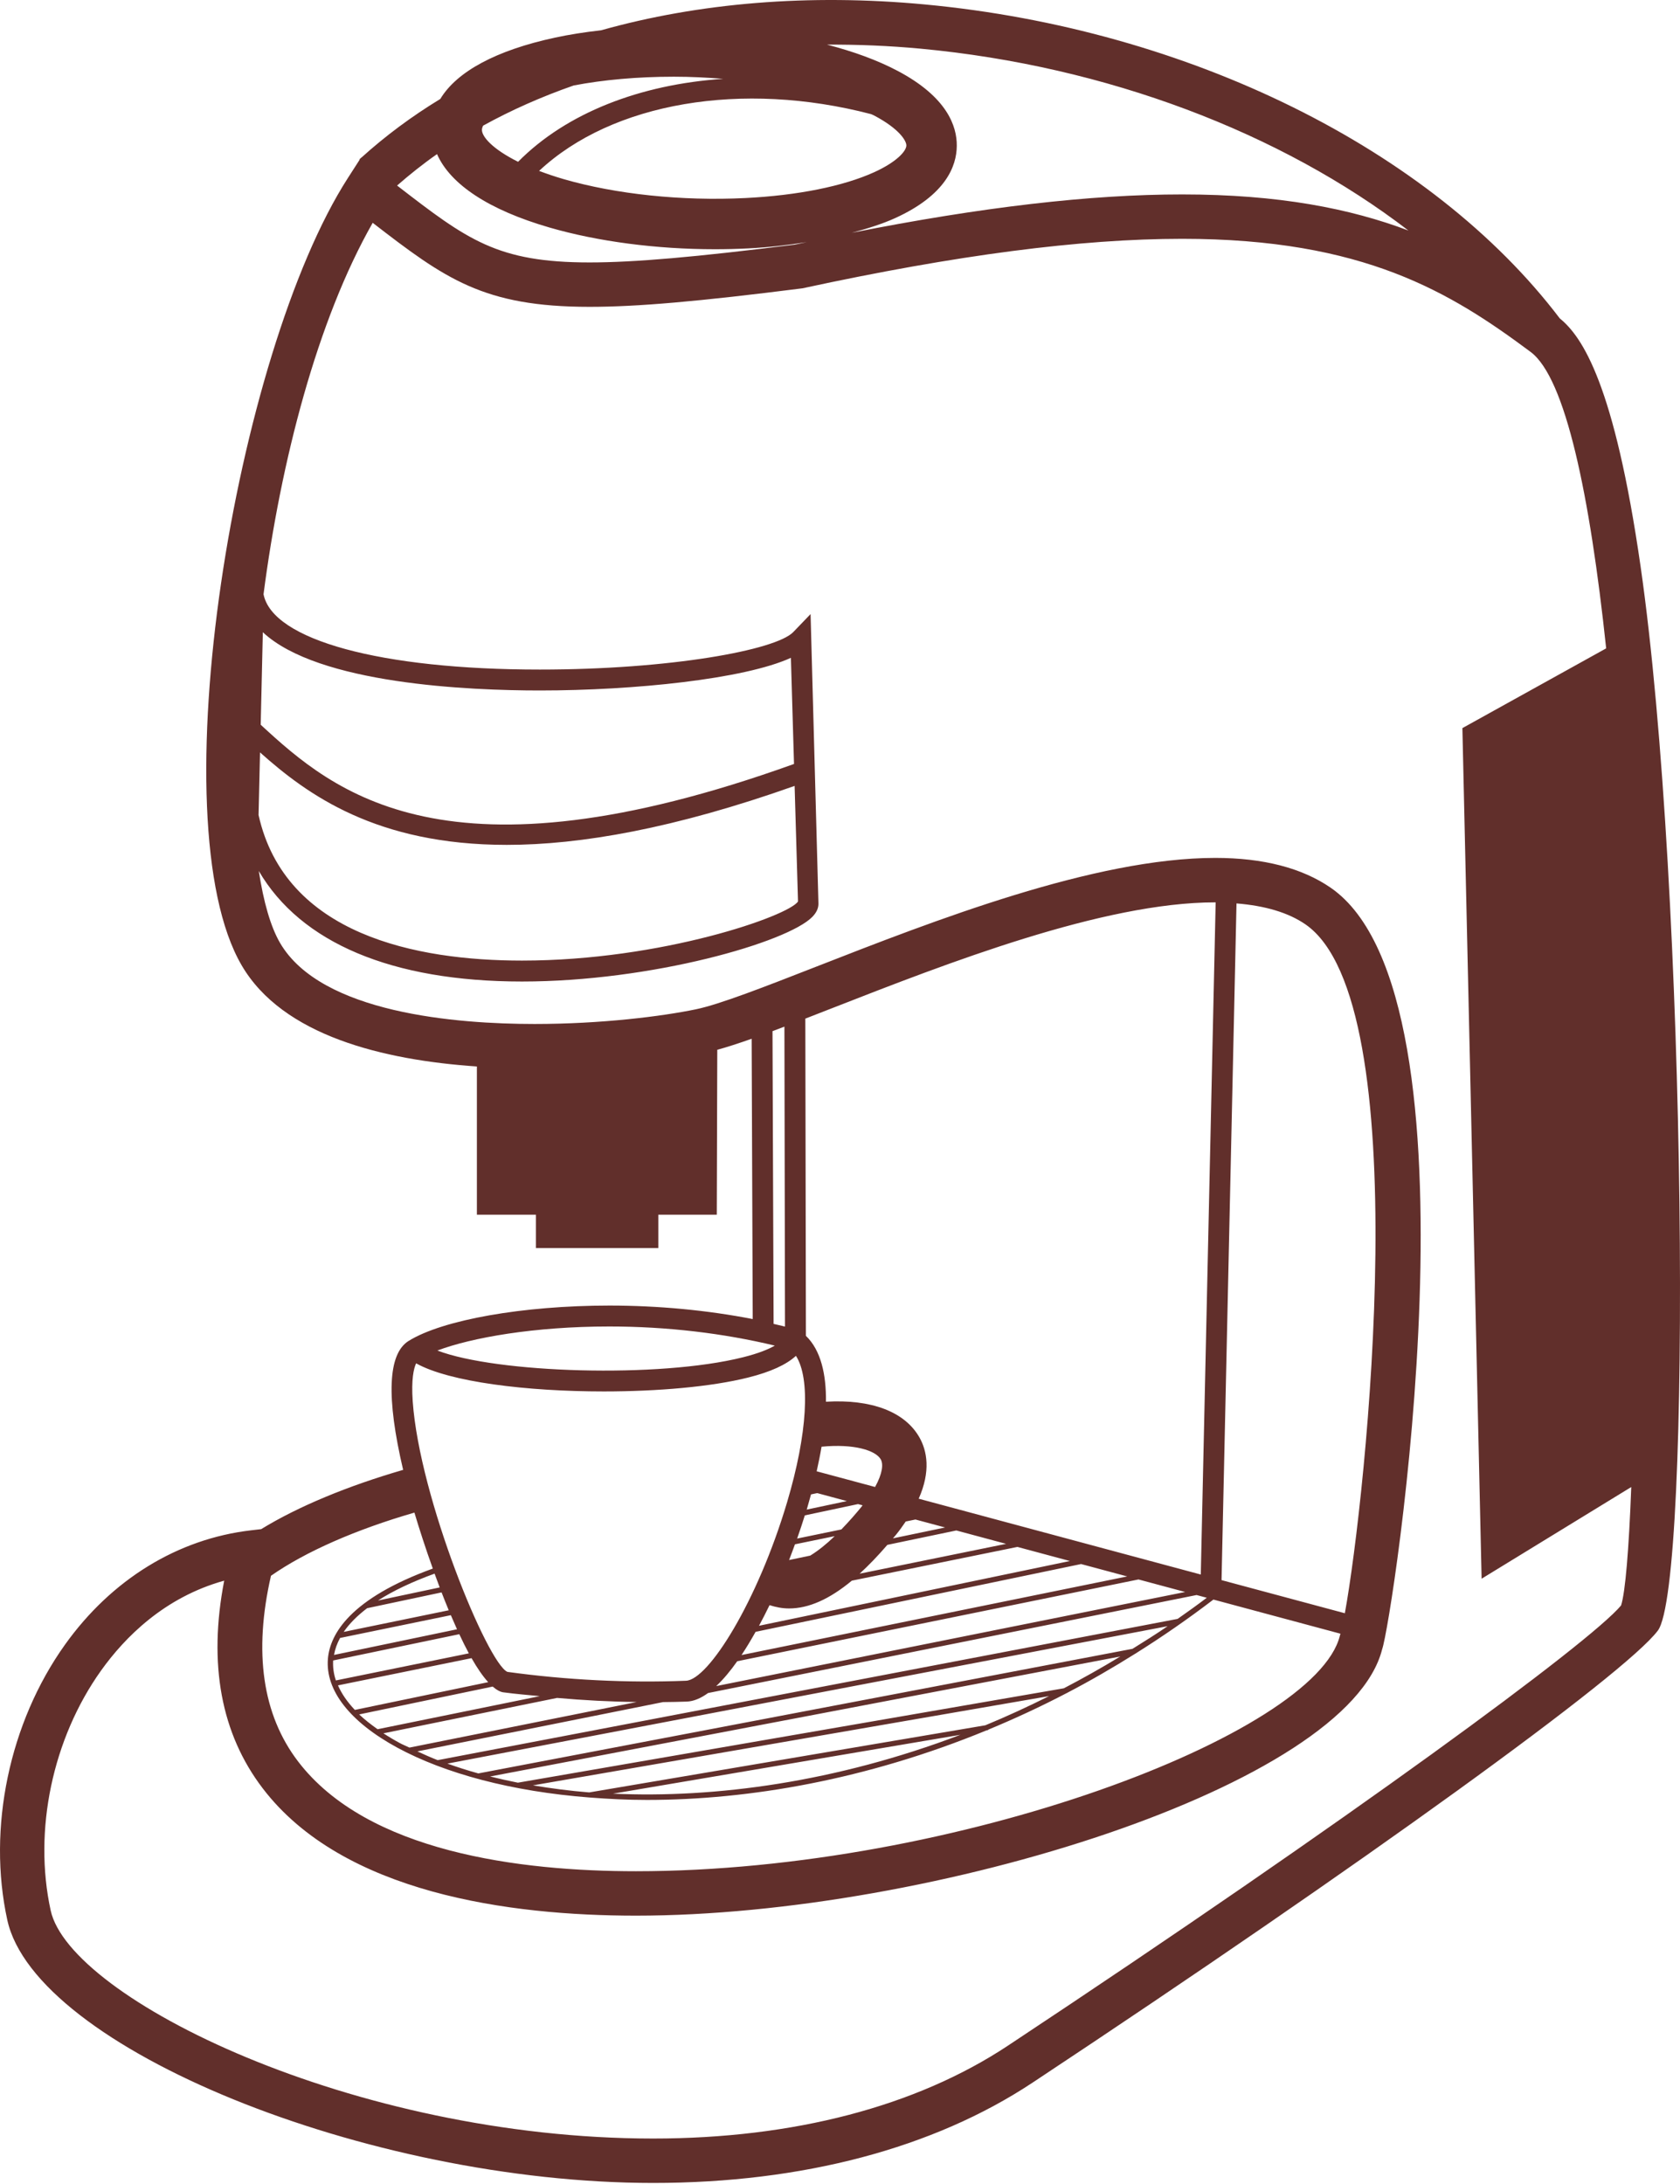 <svg width="140" height="182" viewBox="0 0 140 182" fill="none" xmlns="http://www.w3.org/2000/svg">
<path d="M136.714 47.192C134.533 32.038 131.87 28.066 129.981 26.533C119.286 12.444 99.045 2.425 77.059 0.37C67.398 -0.537 58.219 0.24 50.087 2.525C48.727 2.677 47.433 2.881 46.244 3.137C41.348 4.191 38.067 5.962 36.692 8.246C34.3 9.701 32.095 11.342 30.093 13.155L30.078 13.142L30.041 13.201C30.011 13.227 29.98 13.251 29.95 13.279L29.974 13.305L28.989 14.836C19.602 29.439 13.142 68.45 20.138 80.444C23.559 86.31 31.941 88.341 39.741 88.873V101.225H44.659V104.007H54.86V101.225H59.732L59.773 87.483C60.602 87.257 61.567 86.941 62.638 86.563L62.727 109.922C58.943 109.185 54.881 108.797 50.783 108.797C43.605 108.797 36.881 109.983 34.049 111.746C32.318 112.824 32.179 116.458 33.595 122.489C28.987 123.827 24.871 125.525 21.764 127.429L20.925 127.526C14.803 128.238 9.293 131.625 5.411 137.061C0.775 143.556 -1.066 152.345 0.608 159.998C2.937 170.647 30.603 181.912 54.43 181.912C66.854 181.912 77.783 179.024 86.038 173.559C113.503 155.376 135.422 139.531 138.154 135.882C140.993 132.106 140.592 74.129 136.714 47.192ZM76.714 4.056C92.214 5.505 106.756 11.058 117.369 19.212C112.518 17.377 106.552 16.202 98.514 16.202C90.874 16.202 81.795 17.256 70.978 19.4C72.301 19.045 73.55 18.652 74.597 18.175C78.817 16.254 79.719 13.84 79.732 12.162C79.752 10.505 78.911 8.077 74.806 5.908C73.112 5.015 71.145 4.297 68.922 3.72C71.47 3.707 74.068 3.809 76.714 4.056ZM72.594 9.512C72.672 9.551 72.763 9.581 72.839 9.623C74.975 10.752 75.532 11.746 75.53 12.121C75.525 12.609 74.686 13.515 72.856 14.348C70.276 15.521 66.463 16.287 62.124 16.503C56.805 16.768 51.316 16.185 46.964 14.925C46.203 14.704 45.542 14.474 44.924 14.242C51.026 8.534 61.84 6.7 72.594 9.512ZM40.261 10.47C42.612 9.172 45.136 8.055 47.81 7.122C50.267 6.652 53.123 6.392 56.157 6.392C57.557 6.392 58.921 6.463 60.264 6.569C53.366 7.031 47.211 9.399 43.174 13.483C41.029 12.416 40.144 11.375 40.162 10.813C40.164 10.711 40.198 10.596 40.261 10.47ZM36.419 12.843C37.529 15.367 40.736 17.497 45.795 18.962C49.82 20.129 54.714 20.769 59.574 20.769C60.493 20.769 61.415 20.747 62.332 20.701C64.05 20.615 65.668 20.422 67.222 20.179C66.893 20.25 66.578 20.311 66.244 20.383C57.978 21.424 52.858 21.87 49.128 21.87C41.432 21.87 38.954 19.992 33.09 15.462C34.146 14.541 35.248 13.66 36.419 12.843ZM21.903 52.685C26.513 57.007 39.09 57.54 44.984 57.54C52.837 57.54 62.024 56.592 65.908 54.819L66.168 63.664C37.182 74.086 27.821 66.025 21.725 60.394L21.903 52.685ZM21.669 62.701C25.607 66.218 31.351 70.406 42.233 70.406C48.38 70.406 56.193 69.046 66.218 65.492L66.5 75.122C65.759 76.313 55.161 80.049 43.503 80.049C43.503 80.049 43.501 80.049 43.499 80.049C34.714 80.049 23.772 77.909 21.547 67.921L21.669 62.701ZM64.375 85.93C64.689 85.813 65.041 85.676 65.368 85.553L65.416 110.547C65.104 110.469 64.785 110.397 64.466 110.324L64.375 85.93ZM67.11 84.885C67.845 84.601 68.597 84.308 69.391 83.996C78.891 80.283 91.906 75.196 101.277 75.196C101.285 75.196 101.294 75.196 101.305 75.196L100.066 131.211L76.558 124.892C77.583 122.587 77.245 120.897 76.625 119.796C75.411 117.64 72.611 116.586 68.829 116.81C68.857 114.548 68.411 112.522 67.159 111.321L67.11 84.885ZM49.102 149.368C47.465 149.237 45.912 149.031 44.412 148.78L87.424 141.342C85.65 142.229 83.876 143.046 82.109 143.775L49.102 149.368ZM80.038 144.566C69.662 148.509 59.613 149.86 51.084 149.472L80.038 144.566ZM43.158 148.557C42.36 148.4 41.595 148.227 40.845 148.04L93.357 138.041C91.791 138.991 90.226 139.872 88.654 140.691L43.158 148.557ZM39.862 147.785C38.96 147.535 38.106 147.262 37.286 146.967L97.304 135.515C96.332 136.183 95.356 136.79 94.376 137.402L39.862 147.785ZM36.473 146.679C35.879 146.449 35.326 146.199 34.782 145.948L55.254 141.841C55.916 141.83 56.581 141.828 57.239 141.799C57.813 141.776 58.407 141.52 59.006 141.086L99.715 132.919L100.565 133.147C99.759 133.757 98.948 134.34 98.134 134.908L36.473 146.679ZM36.642 132.286L31.498 133.377C32.765 132.562 34.356 131.811 36.215 131.137C36.354 131.521 36.499 131.902 36.642 132.286ZM36.798 132.7C36.991 133.201 37.193 133.7 37.395 134.19L28.64 135.992C29.111 135.307 29.766 134.648 30.594 134.017L36.798 132.7ZM37.57 134.598C37.742 134.999 37.911 135.389 38.084 135.773L27.836 137.911C27.918 137.432 28.087 136.962 28.339 136.497L37.57 134.598ZM38.275 136.183C38.539 136.747 38.804 137.285 39.071 137.779L27.99 140.036C27.803 139.484 27.73 138.928 27.762 138.373L38.275 136.183ZM39.296 138.18C39.765 139.006 40.231 139.685 40.684 140.18L29.571 142.493C28.937 141.825 28.467 141.14 28.165 140.448L39.296 138.18ZM41.057 140.548C41.393 140.837 41.721 141.023 42.031 141.038C43.009 141.173 43.995 141.244 44.98 141.346L31.466 144.102C30.896 143.699 30.373 143.289 29.931 142.869L41.057 140.548ZM46.422 141.494C48.636 141.689 50.85 141.81 53.058 141.834L34.12 145.633C33.862 145.505 33.572 145.395 33.326 145.26C32.836 144.996 32.379 144.723 31.952 144.443L46.422 141.494ZM76.287 126.626L78.759 127.29L74.413 128.196C74.496 128.097 74.574 128.01 74.658 127.908C74.975 127.52 75.228 127.156 75.476 126.793L76.287 126.626ZM72.923 123.916L68.055 122.608C68.2 121.951 68.344 121.27 68.463 120.559C71.158 120.297 72.973 120.863 73.398 121.615C73.619 122.01 73.548 122.786 72.923 123.916ZM67.255 125.705C67.357 125.36 67.469 124.961 67.585 124.534L68.101 124.425L70.57 125.091L67.225 125.8C67.233 125.77 67.246 125.735 67.255 125.705ZM67.068 126.282L71.501 125.341L71.882 125.442C71.848 125.488 71.822 125.525 71.787 125.57C71.323 126.141 70.742 126.804 70.115 127.453L66.427 128.214C66.663 127.55 66.871 126.911 67.068 126.282ZM66.246 128.693L69.558 128.012C68.896 128.65 68.2 129.22 67.519 129.634L65.756 130.003C65.93 129.56 66.088 129.127 66.246 128.693ZM73.947 128.739L79.693 127.539L83.84 128.654L71.635 131.141C72.379 130.463 73.149 129.665 73.947 128.739ZM64.128 133.763C64.663 133.934 65.201 134.038 65.752 134.038C67.391 134.038 69.115 133.273 70.987 131.722L84.785 128.91L89.157 130.085L63.252 135.48C63.551 134.923 63.844 134.351 64.128 133.763ZM62.966 135.986L90.091 130.337L93.934 131.369L61.795 137.92C62.194 137.317 62.584 136.669 62.966 135.986ZM61.437 138.436L94.875 131.621L98.765 132.666L59.685 140.507C60.272 139.956 60.86 139.254 61.437 138.436ZM50.779 110.54C55.578 110.54 60.294 111.106 64.568 112.134C64.039 112.438 63.224 112.781 61.91 113.108C54.901 114.867 41.354 114.426 36.449 112.544C39.294 111.469 44.527 110.54 50.779 110.54ZM34.677 113.611C37.447 115.166 43.907 115.953 50.31 115.953C54.81 115.953 59.26 115.567 62.332 114.799C64.23 114.325 65.531 113.72 66.329 112.987C67.545 114.877 67.298 119.457 65.585 125.208C63.117 133.483 59.034 139.987 57.167 140.062C52.279 140.255 47.214 140.002 42.282 139.323C40.628 138.59 34.959 124.84 34.393 116.781C34.265 114.947 34.474 114.047 34.677 113.611ZM22.581 131.315C25.483 129.285 29.694 127.453 34.534 126.05C34.944 127.424 35.471 129.049 36.067 130.714C29.202 133.204 27.504 136.155 27.326 138.224C27.101 140.861 29.159 143.495 33.12 145.644C37.056 147.776 42.614 149.292 49.165 149.795H49.172C50.705 149.914 52.275 149.994 53.912 149.994C62.419 149.994 72.214 148.307 82.209 144.198L82.348 144.174L82.343 144.144C84.525 143.242 86.715 142.227 88.905 141.084L88.946 141.077L88.944 141.064C90.844 140.073 92.739 138.978 94.628 137.794L94.654 137.79L94.652 137.779C96.825 136.417 98.982 134.927 101.118 133.297L111.703 136.142C111.685 136.2 111.666 136.283 111.651 136.328C109.601 144.525 79.665 155.934 53.001 155.936C52.999 155.936 52.999 155.936 52.997 155.936C43.334 155.936 30.605 154.349 24.835 146.781C21.862 142.886 21.124 137.675 22.581 131.315ZM101.795 131.677L103.042 75.285C105.423 75.478 107.364 76.048 108.788 77.031C118.174 83.504 113.85 124.679 112.071 134.437L101.795 131.677ZM135.09 133.787C132.54 136.86 112.531 151.579 83.987 170.476C76.343 175.537 66.119 178.211 54.426 178.211C29.451 178.211 5.825 166.538 4.223 159.206C2.766 152.544 4.375 144.885 8.423 139.212C10.401 136.443 13.701 133.104 18.683 131.722C17.342 138.664 18.418 144.475 21.89 149.025C28.58 157.797 42.497 159.638 52.997 159.638C52.999 159.638 53.001 159.638 53.001 159.638C77.731 159.635 112.358 148.767 115.181 137.428C115.983 135.29 124.122 83.102 110.894 73.98C108.5 72.329 105.262 71.492 101.277 71.492C91.208 71.492 77.82 76.725 68.044 80.546C63.724 82.233 59.995 83.692 58.004 84.106C55.15 84.698 50.115 85.332 44.54 85.332C38.093 85.332 26.765 84.453 23.338 78.579C22.547 77.221 21.959 75.153 21.567 72.583C25.058 78.559 32.648 81.793 43.501 81.793C43.501 81.793 43.503 81.793 43.505 81.793C54.318 81.793 65.637 78.522 67.699 76.402C68.044 76.046 68.216 75.669 68.203 75.278L67.548 51.173L66.106 52.672C64.655 54.181 55.82 55.797 44.984 55.797C31.737 55.797 22.707 53.335 21.961 49.521C23.401 38.436 26.435 26.682 31.058 18.568C37.097 23.23 40.285 25.57 49.13 25.57C53.075 25.57 58.169 25.13 66.871 24.026C79.702 21.25 90.052 19.901 98.514 19.901C113.65 19.901 120.888 24.362 127.557 29.332C130.465 31.501 132.49 41.27 133.847 54.031L121.866 60.676L123.467 131.56L135.938 123.92C135.741 129.127 135.443 132.698 135.09 133.787Z" fill="#612F2B"/>
</svg>
